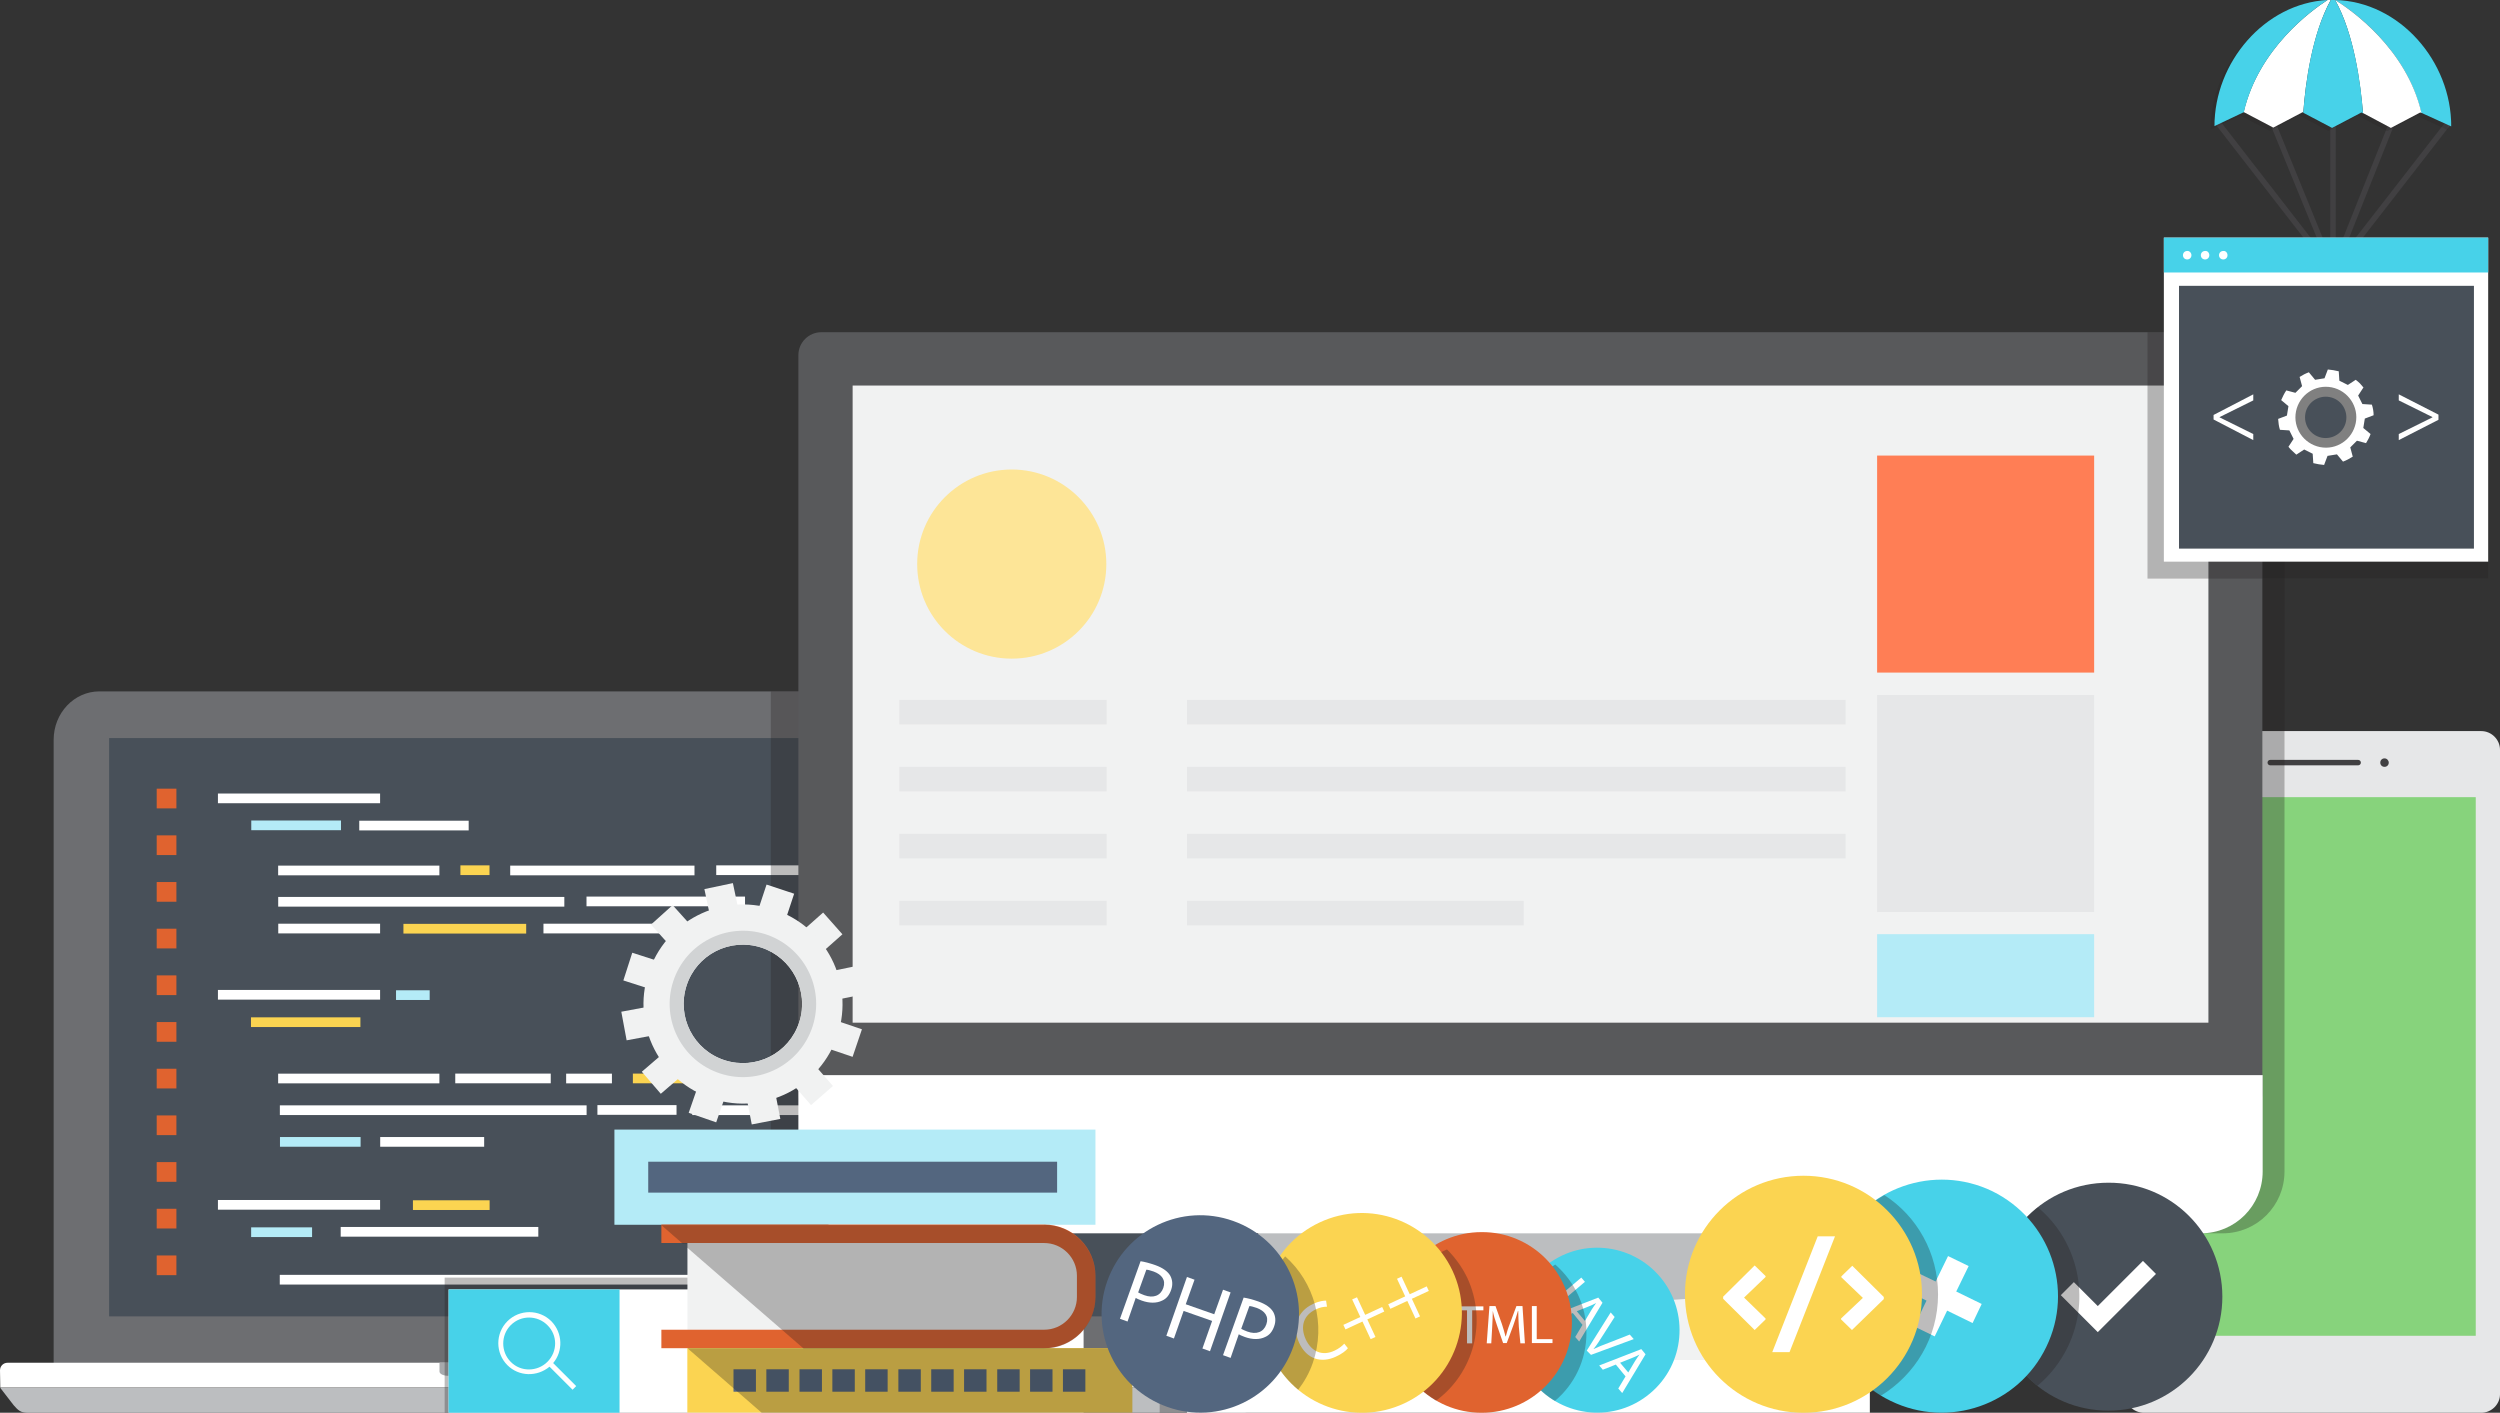 <?xml version="1.0" encoding="utf-8"?>
<!-- Generator: Adobe Illustrator 22.0.1, SVG Export Plug-In . SVG Version: 6.00 Build 0)  -->
<svg version="1.1" id="图层_1" xmlns="http://www.w3.org/2000/svg" xmlns:xlink="http://www.w3.org/1999/xlink" x="0px" y="0px"
	 viewBox="0 0 824.8 466.1" style="enable-background:new 0 0 824.8 466.1;" xml:space="preserve">
<rect x="0" y="0" width="824.8" height="466.1" fill="#333333" stroke="none"/>
<style type="text/css">
	.st0{fill:#E6E7E8;}
	.st1{fill:#87D37C;}
	.st2{fill:#414042;}
	.st3{fill:#6D6E71;}
	.st4{fill:#485059;}
	.st5{fill:#FFFFFF;}
	.st6{fill:#BCBEC0;}
	.st7{fill:#A7A9AC;}
	.st8{fill:#E0632F;}
	.st9{fill:#B4EBF7;}
	.st10{fill:#FBD451;}
	.st11{opacity:0.3;fill:#231F20;}
	.st12{fill:#F1F2F2;}
	.st13{fill:#58595B;}
	.st14{fill:#FF7E55;}
	.st15{fill:#FDE597;}
	.st16{fill:#47D2E9;}
	.st17{fill:#53667F;}
	.st18{fill:#D1D3D4;}
	.st19{opacity:0.2;fill:#231F20;}
	.st20{fill:#808080;}
</style>
<g>
	<g id="XMLID_76_">
		<path id="XMLID_80_" class="st0" d="M818.6,466.1H707.3c-3.4,0-6.2-2.8-6.2-6.2V247.4c0-3.4,2.8-6.2,6.2-6.2h111.3
			c3.4,0,6.2,2.8,6.2,6.2v212.6C824.8,463.3,822,466.1,818.6,466.1z"/>
		<rect id="XMLID_79_" x="709.3" y="263" class="st1" width="107.5" height="177.7"/>
		<path id="XMLID_78_" class="st2" d="M788.1,251.6c0,0.8-0.6,1.4-1.4,1.4c-0.8,0-1.4-0.6-1.4-1.4c0-0.8,0.6-1.4,1.4-1.4
			C787.5,250.2,788.1,250.9,788.1,251.6z"/>
		<path id="XMLID_77_" class="st2" d="M778,252.5h-29c-0.5,0-0.9-0.4-0.9-0.9l0,0c0-0.5,0.4-0.9,0.9-0.9h29c0.5,0,0.9,0.4,0.9,0.9
			l0,0C778.9,252.1,778.5,252.5,778,252.5z"/>
	</g>
	<g id="XMLID_853_">
		<path id="XMLID_852_" class="st3" d="M400.7,433.8c0,8.8,0,16.1,0,16.1H17.7c0,0,0-7.2,0-16.1V244.1c0-8.9,6.8-16,15.1-16h352.9
			c8.3,0,15.1,7.2,15.1,16V433.8z"/>
		<rect id="XMLID_851_" x="36" y="243.5" class="st4" width="346.5" height="190.8"/>
		<path id="XMLID_845_" class="st5" d="M418.4,452.1c0-1.4-1.1-2.5-2.5-2.5H2.5c-1.4,0-2.5,1.1-2.5,2.5l0.1,5.7h418.1L418.4,452.1z"
			/>
		<path id="XMLID_844_" class="st6" d="M0.1,457.9l4.4,5.7c1.4,1.6,2.3,2.5,4.5,2.5H410c1.4,0,2.5-0.8,3.8-2.5l4.4-5.7H0.1z"/>
		<path id="XMLID_840_" class="st7" d="M145,449.6v2.9c0,0.8,1.3,1.4,2.8,1.4h110.6c1.6,0,2.8-0.6,2.8-1.4v-2.9H145z"/>
		<rect id="XMLID_218_" x="51.7" y="260.2" class="st8" width="6.5" height="6.5"/>
		<rect id="XMLID_232_" x="51.7" y="275.6" class="st8" width="6.5" height="6.5"/>
		<rect id="XMLID_233_" x="51.7" y="291" class="st8" width="6.5" height="6.5"/>
		<rect id="XMLID_234_" x="51.7" y="306.4" class="st8" width="6.5" height="6.5"/>
		<rect id="XMLID_235_" x="51.7" y="321.8" class="st8" width="6.5" height="6.5"/>
		<rect id="XMLID_236_" x="51.7" y="337.2" class="st8" width="6.5" height="6.5"/>
		<rect id="XMLID_237_" x="51.7" y="352.6" class="st8" width="6.5" height="6.5"/>
		<rect id="XMLID_243_" x="51.7" y="368" class="st8" width="6.5" height="6.5"/>
		<rect id="XMLID_244_" x="51.7" y="383.4" class="st8" width="6.5" height="6.5"/>
		<rect id="XMLID_271_" x="51.7" y="398.8" class="st8" width="6.5" height="6.5"/>
		<rect id="XMLID_277_" x="51.7" y="414.2" class="st8" width="6.5" height="6.5"/>
		<rect id="XMLID_278_" x="71.9" y="261.8" class="st5" width="53.5" height="3.2"/>
		<rect id="XMLID_295_" x="71.9" y="326.6" class="st5" width="53.5" height="3.2"/>
		
			<rect id="XMLID_296_" x="130.6" y="326.6" transform="matrix(-1 -1.224647e-16 1.224647e-16 -1 272.359 656.512)" class="st9" width="11.1" height="3.2"/>
		<rect id="XMLID_279_" x="82.9" y="270.7" class="st9" width="29.6" height="3.2"/>
		
			<rect id="XMLID_280_" x="118.5" y="270.7" transform="matrix(-1 -1.224647e-16 1.224647e-16 -1 273.125 544.67)" class="st5" width="36.1" height="3.2"/>
		
			<rect id="XMLID_297_" x="82.9" y="335.5" transform="matrix(-1 -1.224647e-16 1.224647e-16 -1 201.804 674.34)" class="st10" width="36.1" height="3.2"/>
		<rect id="XMLID_309_" x="71.9" y="395.9" class="st5" width="53.5" height="3.2"/>
		
			<rect id="XMLID_308_" x="136.2" y="395.9" transform="matrix(-1 -1.224647e-16 1.224647e-16 -1 297.733 795.098)" class="st10" width="25.3" height="3.2"/>
		
			<rect id="XMLID_307_" x="82.9" y="404.8" transform="matrix(-1 -1.224647e-16 1.224647e-16 -1 185.86 812.928)" class="st9" width="20.1" height="3.2"/>
		<rect id="XMLID_310_" x="112.4" y="404.8" class="st5" width="65.2" height="3.2"/>
		<rect id="XMLID_311_" x="92.3" y="420.6" class="st5" width="153.6" height="3.2"/>
		
			<rect id="XMLID_38_" x="249.4" y="420.6" transform="matrix(-1 -1.224647e-16 1.224647e-16 -1 514.07 844.535)" class="st10" width="15.4" height="3.2"/>
		
			<rect id="XMLID_313_" x="268.4" y="420.6" transform="matrix(-1 -1.224647e-16 1.224647e-16 -1 615.054 844.535)" class="st5" width="78.3" height="3.2"/>
		
			<rect id="XMLID_281_" x="91.8" y="285.5" transform="matrix(-1 -1.224647e-16 1.224647e-16 -1 236.765 574.286)" class="st5" width="53.2" height="3.2"/>
		
			<rect id="XMLID_298_" x="91.8" y="354.2" transform="matrix(-1 -1.224647e-16 1.224647e-16 -1 236.765 711.621)" class="st5" width="53.2" height="3.2"/>
		
			<rect id="XMLID_302_" x="92.3" y="364.6" transform="matrix(-1 -1.224647e-16 1.224647e-16 -1 285.832 732.477)" class="st5" width="101.2" height="3.2"/>
		<rect id="XMLID_303_" x="197.1" y="364.6" class="st5" width="26.1" height="3.2"/>
		
			<rect id="XMLID_304_" x="228.5" y="364.6" transform="matrix(-1 -1.224647e-16 1.224647e-16 -1 531.697 732.477)" class="st5" width="74.8" height="3.2"/>
		
			<rect id="XMLID_305_" x="92.3" y="375" transform="matrix(-1 -1.224647e-16 1.224647e-16 -1 211.269 753.33)" class="st9" width="26.6" height="3.2"/>
		
			<rect id="XMLID_306_" x="125.4" y="375" transform="matrix(-1 -1.224647e-16 1.224647e-16 -1 285.134 753.33)" class="st5" width="34.3" height="3.2"/>
		<rect id="XMLID_299_" x="150.2" y="354.2" class="st5" width="31.5" height="3.2"/>
		
			<rect id="XMLID_300_" x="186.9" y="354.2" transform="matrix(-1 -1.224647e-16 1.224647e-16 -1 388.785 711.621)" class="st5" width="15.1" height="3.2"/>
		<rect id="XMLID_301_" x="208.8" y="354.2" class="st10" width="28.8" height="3.2"/>
		
			<rect id="XMLID_314_" x="249.4" y="354.2" transform="matrix(-1 -1.224647e-16 1.224647e-16 -1 598.046 711.621)" class="st5" width="99.3" height="3.2"/>
		
			<rect id="XMLID_290_" x="91.8" y="295.8" transform="matrix(-1 -1.224647e-16 1.224647e-16 -1 277.985 594.916)" class="st5" width="94.4" height="3.2"/>
		<rect id="XMLID_291_" x="193.5" y="295.8" class="st5" width="52.3" height="3.2"/>
		<rect id="XMLID_282_" x="151.9" y="285.5" class="st10" width="9.6" height="3.2"/>
		
			<rect id="XMLID_283_" x="168.4" y="285.5" transform="matrix(-1 -1.224647e-16 1.224647e-16 -1 397.526 574.286)" class="st5" width="60.8" height="3.2"/>
		
			<rect id="XMLID_292_" x="91.8" y="304.8" transform="matrix(-1 -1.224647e-16 1.224647e-16 -1 217.202 612.748)" class="st5" width="33.6" height="3.2"/>
		<rect id="XMLID_293_" x="133.1" y="304.8" class="st10" width="40.5" height="3.2"/>
		
			<rect id="XMLID_294_" x="179.3" y="304.8" transform="matrix(-1 -1.224647e-16 1.224647e-16 -1 457.498 612.748)" class="st5" width="98.9" height="3.2"/>
		<rect id="XMLID_288_" x="236.3" y="285.5" class="st5" width="54.3" height="3.2"/>
		
			<rect id="XMLID_289_" x="295.8" y="285.5" transform="matrix(-1 -1.224647e-16 1.224647e-16 -1 634.645 574.286)" class="st9" width="43.1" height="3.2"/>
	</g>
	<path class="st11" d="M753.7,386.5v-25.7v-6.1V157.3h-59.5c-4.8,0-8.7,3.9-8.7,8.7v3.1v14.8v223h47.8
		C744.6,406.9,753.7,397.8,753.7,386.5z"/>
	<g>
		<path class="st11" d="M400.7,244.1c0-8.9-6.8-16-15.1-16H254.3v126.6v6.1v25.7c0,11.3,9.1,20.4,20.4,20.4h126V244.1z"/>
		<path class="st11" d="M413.9,463.6l4.4-5.7l0.1-5.7c0-1.4-1.1-2.5-2.5-2.5h-15.1c0-1.1,0-7.8,0-15.8V423l-8.9,25.7h-9.3v17.4H410
			C411.4,466.1,412.5,465.3,413.9,463.6z"/>
	</g>
	<g>
		<g id="XMLID_13_">
			<polygon id="XMLID_1519_" class="st12" points="608.9,448.7 400.9,448.7 427.6,371.2 583.1,371.2 			"/>
			<polygon id="XMLID_1516_" class="st6" points="404.6,438.5 600.8,425.6 584.1,375.4 425.7,375.4 			"/>
			<path id="XMLID_17_" class="st13" d="M746.5,117.2c0-4.2-3.4-7.6-7.6-7.6H271c-4.2,0-7.6,3.4-7.6,7.6v243.6
				c0,4.2,3.4,7.6,7.6,7.6h467.8c4.2,0,7.6-3.4,7.6-7.6V117.2z"/>
			<path id="XMLID_16_" class="st5" d="M746.5,354.7v31.8c0,11.3-9.1,20.4-20.4,20.4H283.8c-11.3,0-20.4-9.1-20.4-20.4v-31.8H746.5z
				"/>
			<rect id="XMLID_15_" x="281.3" y="127.2" class="st12" width="447.3" height="210.2"/>
			<rect id="XMLID_14_" x="391.6" y="448.7" class="st5" width="225.3" height="17.4"/>
		</g>
		<rect x="619.3" y="150.3" class="st14" width="71.6" height="71.6"/>
		<rect x="619.3" y="229.3" class="st0" width="71.6" height="71.6"/>
		<rect x="391.6" y="230.9" class="st0" width="217.3" height="8.1"/>
		<rect x="391.6" y="253" class="st0" width="217.3" height="8.1"/>
		<rect x="391.6" y="275.1" class="st0" width="217.3" height="8.1"/>
		<rect x="391.6" y="297.2" class="st0" width="111.1" height="8.1"/>
		<rect x="296.7" y="230.9" class="st0" width="68.4" height="8.1"/>
		<rect x="296.7" y="253" class="st0" width="68.4" height="8.1"/>
		<rect x="296.7" y="275.1" class="st0" width="68.4" height="8.1"/>
		<rect x="296.7" y="297.2" class="st0" width="68.4" height="8.1"/>
		<rect x="619.3" y="308.2" class="st9" width="71.6" height="27.4"/>
		<path class="st15" d="M365,186.1c0,17.3-14,31.2-31.2,31.2c-17.3,0-31.2-14-31.2-31.2c0-17.3,14-31.2,31.2-31.2
			C351,154.9,365,168.9,365,186.1z"/>
	</g>
	<polygon class="st11" points="203.1,421.5 146.7,421.5 146.7,466.1 203.1,466.1 356.2,466.1 356.2,421.5 	"/>
	<g>
		<g>
			<rect x="148" y="425.4" class="st5" width="209.5" height="40.7"/>
			<rect x="148" y="425.4" class="st16" width="56.4" height="40.7"/>
		</g>
		<path id="XMLID_882_" class="st5" d="M181.9,435.9c-4-4-10.5-4-14.5,0c-4,4-4,10.5,0,14.5c3.8,3.8,9.8,3.9,13.9,0.5l7.6,7.6
			l1.2-1.2l-7.6-7.6C185.8,445.8,185.7,439.8,181.9,435.9z M180.6,449.3c-3.3,3.3-8.8,3.4-12.1,0c-3.3-3.3-3.3-8.8,0-12.1
			c3.4-3.4,8.8-3.3,12.1,0C184,440.5,184,445.9,180.6,449.3z"/>
	</g>
	<g>
		<g id="XMLID_826_">
			
				<rect id="XMLID_817_" x="202.7" y="372.7" transform="matrix(-1 -1.224647e-16 1.224647e-16 -1 564.109 776.776)" class="st9" width="158.7" height="31.4"/>
			
				<rect id="XMLID_821_" x="213.9" y="383.3" transform="matrix(-1 -1.224647e-16 1.224647e-16 -1 562.662 776.773)" class="st17" width="134.9" height="10.2"/>
		</g>
		<g id="XMLID_824_">
			<path id="XMLID_822_" class="st12" d="M226.8,441.7h117.8c7.6,0,13.8-6.2,13.8-13.8v-7c0-7.6-6.2-13.8-13.8-13.8H226.8V441.7z"/>
			<g id="XMLID_823_">
				<path id="XMLID_825_" class="st8" d="M218.2,444.8h126.3c9.3,0,16.9-7.6,16.9-16.9v-7c0-9.3-7.6-16.9-16.9-16.9H218.2v6.1h126.3
					c5.9,0,10.8,4.8,10.8,10.8v7c0,5.9-4.8,10.8-10.8,10.8H218.2V444.8z"/>
			</g>
		</g>
		<g id="XMLID_839_">
			
				<rect id="XMLID_827_" x="226.8" y="444.8" transform="matrix(-1 -1.224647e-16 1.224647e-16 -1 600.365 910.855)" class="st10" width="146.8" height="21.3"/>
			
				<rect id="XMLID_828_" x="350.7" y="451.7" transform="matrix(-1 -1.224647e-16 1.224647e-16 -1 708.783 910.854)" class="st17" width="7.4" height="7.4"/>
			
				<rect id="XMLID_829_" x="339.8" y="451.7" transform="matrix(-1 -1.224647e-16 1.224647e-16 -1 687.044 910.854)" class="st17" width="7.4" height="7.4"/>
			
				<rect id="XMLID_830_" x="328.9" y="451.7" transform="matrix(-1 -1.224647e-16 1.224647e-16 -1 665.306 910.854)" class="st17" width="7.4" height="7.4"/>
			
				<rect id="XMLID_831_" x="318.1" y="451.7" transform="matrix(-1 -1.224647e-16 1.224647e-16 -1 643.568 910.854)" class="st17" width="7.4" height="7.4"/>
			
				<rect id="XMLID_832_" x="307.2" y="451.7" transform="matrix(-1 -1.224647e-16 1.224647e-16 -1 621.829 910.854)" class="st17" width="7.4" height="7.4"/>
			
				<rect id="XMLID_833_" x="296.3" y="451.7" transform="matrix(-1 -1.224647e-16 1.224647e-16 -1 600.089 910.854)" class="st17" width="7.4" height="7.4"/>
			
				<rect id="XMLID_834_" x="285.5" y="451.7" transform="matrix(-1 -1.224647e-16 1.224647e-16 -1 578.349 910.854)" class="st17" width="7.4" height="7.4"/>
			
				<rect id="XMLID_835_" x="274.6" y="451.7" transform="matrix(-1 -1.224647e-16 1.224647e-16 -1 556.611 910.854)" class="st17" width="7.4" height="7.4"/>
			
				<rect id="XMLID_836_" x="263.7" y="451.7" transform="matrix(-1 -1.224647e-16 1.224647e-16 -1 534.874 910.854)" class="st17" width="7.4" height="7.4"/>
			
				<rect id="XMLID_837_" x="252.9" y="451.7" transform="matrix(-1 -1.224647e-16 1.224647e-16 -1 513.134 910.854)" class="st17" width="7.4" height="7.4"/>
			
				<rect id="XMLID_838_" x="242" y="451.7" transform="matrix(-1 -1.224647e-16 1.224647e-16 -1 491.394 910.854)" class="st17" width="7.4" height="7.4"/>
		</g>
		<path id="XMLID_846_" class="st11" d="M344.5,404.1c9.3,0,16.9,7.6,16.9,16.9v7c0,9.3-7.6,16.9-16.9,16.9h-79.4l-38.4-33.3v-1.3
			h-1.5l-7-6.1H344.5z"/>
		<polygon id="XMLID_843_" class="st11" points="373.6,444.8 373.6,466.1 251.3,466.1 226.8,444.8 226.9,444.8 		"/>
	</g>
	<g id="XMLID_58_">
		
			<rect id="XMLID_75_" x="211.6" y="312.3" transform="matrix(0.306 -0.952 0.952 0.306 -156.402 429.347)" class="st12" width="9.6" height="19.4"/>
		
			<rect id="XMLID_74_" x="220.1" y="299.2" transform="matrix(0.743 -0.669 0.669 0.743 -148.921 229.981)" class="st12" width="9.6" height="19.4"/>
		
			<rect id="XMLID_73_" x="234.1" y="292.1" transform="matrix(0.979 -0.206 0.206 0.979 -56.964 55.591)" class="st12" width="9.6" height="19.4"/>
		
			<rect id="XMLID_72_" x="249.7" y="293" transform="matrix(0.949 0.314 -0.314 0.949 107.934 -64.625)" class="st12" width="9.6" height="19.4"/>
		
			<rect id="XMLID_71_" x="262.8" y="301.6" transform="matrix(0.663 0.748 -0.748 0.663 322.928 -95.471)" class="st12" width="9.6" height="19.4"/>
		
			<rect id="XMLID_70_" x="269.8" y="315.6" transform="matrix(0.198 0.98 -0.98 0.198 539.013 -8.301)" class="st12" width="9.6" height="19.4"/>
		
			<rect id="XMLID_69_" x="268.8" y="331.2" transform="matrix(-0.321 0.947 -0.947 -0.321 684.3 191.346)" class="st12" width="9.6" height="19.4"/>
		
			<rect id="XMLID_68_" x="260.1" y="344.2" transform="matrix(-0.753 0.658 -0.658 -0.753 697.144 446.322)" class="st12" width="9.6" height="19.4"/>
		
			<rect id="XMLID_67_" x="246" y="351.1" transform="matrix(-0.982 0.19 -0.19 -0.982 565.725 667.191)" class="st12" width="9.6" height="19.4"/>
		
			<rect id="XMLID_66_" x="230.4" y="350" transform="matrix(-0.945 -0.328 0.328 -0.945 339.212 776.61)" class="st12" width="9.6" height="19.4"/>
		
			<rect id="XMLID_65_" x="217.4" y="341.2" transform="matrix(-0.652 -0.758 0.758 -0.652 101.124 748.114)" class="st12" width="9.6" height="19.4"/>
		
			<rect id="XMLID_268_" x="210.7" y="327" transform="matrix(-0.183 -0.983 0.983 -0.183 -76.146 610.182)" class="st12" width="9.6" height="19.4"/>
		<path id="XMLID_62_" class="st12" d="M213.9,321.2c-5.6,17.2,3.9,35.7,21.2,41.3c17.2,5.6,35.7-3.9,41.3-21.2
			c5.5-17.2-3.9-35.7-21.2-41.3C237.9,294.4,219.4,303.9,213.9,321.2z M263.7,337.2c-3.3,10.3-14.3,15.9-24.6,12.6
			c-10.3-3.3-15.9-14.3-12.6-24.6c3.3-10.3,14.3-15.9,24.6-12.6C261.3,315.9,267,326.9,263.7,337.2z"/>
		<path id="XMLID_59_" class="st18" d="M222.1,323.8c-4.1,12.7,2.9,26.3,15.6,30.4c12.7,4.1,26.3-2.9,30.4-15.6
			c4.1-12.7-2.9-26.3-15.6-30.4C239.8,304.2,226.2,311.1,222.1,323.8z M263.7,337.2c-3.3,10.3-14.3,15.9-24.6,12.6
			c-10.3-3.3-15.9-14.3-12.6-24.6c3.3-10.3,14.3-15.9,24.6-12.6C261.3,315.9,267,326.9,263.7,337.2z"/>
	</g>
	<g id="XMLID_1276_">
		<g id="XMLID_1313_">
			<path id="XMLID_1764_" class="st4" d="M733.2,427.8c0,20.8-16.8,37.6-37.6,37.6c-20.8,0-37.6-16.8-37.6-37.6
				c0-20.8,16.8-37.6,37.6-37.6C716.4,390.1,733.2,407,733.2,427.8z"/>
			<g id="XMLID_1314_">
				<polygon id="XMLID_1763_" class="st5" points="692.1,439.5 679.9,427.3 684.2,423 692.1,430.9 707,416 711.3,420.3 				"/>
			</g>
		</g>
		<path id="XMLID_1312_" class="st11" d="M658,427.8c0,11.9,5.6,22.5,14.2,29.4c4.1-3.4,7.5-7.7,10-12.8c7.8-16.2,3.3-35.1-9.9-46.1
			C663.6,405.2,658,415.8,658,427.8z"/>
		<g id="XMLID_1303_">
			<path id="XMLID_1311_" class="st16" d="M675.1,444.4c-9.2,19.1-32.2,27.1-51.3,17.8c-19.1-9.2-27.1-32.2-17.8-51.3
				c9.2-19.1,32.2-27.1,51.3-17.9C676.4,402.4,684.4,425.3,675.1,444.4z"/>
			<g id="XMLID_1304_">
				<g>
					<path id="XMLID_25_" class="st5" d="M638.6,422.8l4.1-8.4l6.8,3.3l-4.1,8.4l8.4,4.1l-3,6.3l-8.4-4.1l-4.1,8.5l-6.8-3.3l4.1-8.5
						l-8.3-4l3-6.3L638.6,422.8z"/>
				</g>
			</g>
		</g>
		<path id="XMLID_1302_" class="st11" d="M621.7,394.3c-6.6,3.7-12.2,9.4-15.7,16.7c-8.7,17.9-2.2,39.3,14.5,49.5
			c11.3-6.9,18.9-19.2,18.9-33.4C639.4,413.3,632.4,401.2,621.7,394.3z"/>
		<g id="XMLID_1277_">
			<path id="XMLID_1301_" class="st10" d="M634.1,427c0,21.6-17.5,39.1-39.1,39.1c-21.6,0-39.1-17.5-39.1-39.1
				c0-21.6,17.5-39.1,39.1-39.1C616.6,387.9,634.1,405.4,634.1,427z"/>
			<g id="XMLID_1278_">
				<g>
					<path id="XMLID_123_" class="st5" d="M582.5,435v0.3l-3.6,3.5l-10.4-10.3v-0.7l10.4-10.3l3.6,3.5v0.3l-7.1,6.8L582.5,435z"/>
					<path id="XMLID_121_" class="st5" d="M605.4,407.9l-15,38.2h-5.7l15-38.2H605.4z"/>
					<path id="XMLID_119_" class="st5" d="M614.6,428.2l-7.1-6.8v-0.3l3.6-3.5l10.4,10.3v0.7L611,438.8l-3.6-3.5V435L614.6,428.2z"
						/>
				</g>
			</g>
		</g>
	</g>
	<path class="st11" d="M746.5,117.2c0-4.2-3.4-7.6-7.6-7.6h-30.4v81.3h38V117.2z"/>
	<rect x="746.5" y="157.3" class="st11" width="74.4" height="33.5"/>
	<g>
		<g>
			<g>
				<path class="st2" d="M761.5,79.9c-0.3,0-0.5-0.1-0.7-0.4l-30.1-38.8c-0.3-0.4-0.2-1,0.2-1.3c0.4-0.3,1-0.2,1.3,0.2l30.1,38.8
					c0.3,0.4,0.2,1-0.2,1.3C761.9,79.8,761.7,79.9,761.5,79.9z"/>
			</g>
			<g>
				<path class="st2" d="M765.6,79.9c-0.4,0-0.7-0.2-0.9-0.6l-16.4-40.1c-0.2-0.5,0-1,0.5-1.2c0.5-0.2,1,0,1.2,0.5l16.4,40.2
					c0.2,0.5,0,1-0.5,1.2C765.8,79.8,765.7,79.9,765.6,79.9z"/>
			</g>
			<g>
				<path class="st2" d="M773.8,79.9c-0.1,0-0.2,0-0.3-0.1c-0.5-0.2-0.7-0.7-0.5-1.2l15.8-39.7c0.2-0.5,0.7-0.7,1.2-0.5
					c0.5,0.2,0.7,0.7,0.5,1.2l-15.8,39.7C774.5,79.6,774.2,79.9,773.8,79.9z"/>
			</g>
			<g>
				<path class="st2" d="M778,79.9c-0.2,0-0.4-0.1-0.6-0.2c-0.4-0.3-0.5-0.9-0.2-1.3l29.9-38.5c0.3-0.4,0.9-0.5,1.3-0.2
					c0.4,0.3,0.5,0.9,0.2,1.3l-29.9,38.5C778.5,79.7,778.3,79.9,778,79.9z"/>
			</g>
			<g>
				<path class="st2" d="M769.7,79.9c-0.5,0-0.9-0.4-0.9-0.9V40.8c0-0.5,0.4-0.9,0.9-0.9c0.5,0,0.9,0.4,0.9,0.9v38.1
					C770.6,79.4,770.2,79.9,769.7,79.9z"/>
			</g>
			<path class="st19" d="M769.2,1.2C769.2,1.3,769.2,1.3,769.2,1.2C769.2,1.3,769.2,1.3,769.2,1.2c-0.3,0-0.5,0-0.8,0
				c-0.2,0-0.4,0-0.6,0c-0.4,0-0.8,0-1.2,0c-20.8,1.1-37.3,20.6-37.3,41.6l9.7-4.6l0.1-0.1l9.7,5.1l9.7-5.1l0.2,0.1l9.5,5l9.7-5.1
				l0.5,0.3l9.2,4.9l9.7-5.1l0.4,0.2l9.9,4.5C807.6,21.6,790.5,1.7,769.2,1.2z"/>
			<g>
				<path class="st5" d="M767.9,0c-5.1,3.3-22.8,15.9-27.7,37.1l0.1-0.1l9.7,5.1l9.7-5.1l0.2,0.1c0.7-9.6,2.9-25.9,9.1-37.2
					C768.7,0,768.3,0,767.9,0z"/>
				<path class="st16" d="M770.4,0L770.4,0c5.2,3.2,23.5,15.9,28.4,37.2l9.9,4.5C808.8,20.3,791.7,0.5,770.4,0z"/>
				<path class="st5" d="M770.4,0c6.3,11.3,8.4,27.7,9.2,37.3l9.2,4.9l9.7-5.1l0.4,0.2C794,16,775.6,3.2,770.4,0z"/>
				<path class="st16" d="M770.4,0c-0.3,0-0.5,0-0.8,0c-0.2,0-0.4,0-0.6,0c-6.3,11.2-8.4,27.5-9.1,37.2l9.5,5l9.7-5.1l0.5,0.3
					C778.9,27.7,776.7,11.3,770.4,0L770.4,0z"/>
				<path class="st16" d="M767.9,0c-20.8,1.1-37.3,20.6-37.3,41.6l9.7-4.6C745.1,16,762.8,3.3,767.9,0z"/>
			</g>
		</g>
		<g>
			<rect x="713.9" y="78.4" class="st5" width="107" height="106.9"/>
			<rect x="718.9" y="94.3" class="st4" width="97.3" height="86.7"/>
			<rect x="713.9" y="78.4" class="st16" width="107" height="11.5"/>
			<g>
				<path class="st5" d="M730.3,136.9l13.1-6.8v2l-11.1,5.5v0.1l11.1,5.5v2l-13.1-6.8V136.9z"/>
				<path class="st5" d="M804.5,138.5l-13.1,6.7v-2l11.1-5.5v-0.1l-11.1-5.5v-2l13.1,6.7V138.5z"/>
			</g>
			<g>
				<path class="st5" d="M782.1,143.2l-2.4-2l0.5-3.1l2.9-1.1l0,0c0-1.2-0.2-2.4-0.6-3.6l0,0.1l-3.1-0.2l-1.4-2.8l1.7-2.6h0.1
					c-0.4-0.5-0.8-0.9-1.2-1.4c-0.4-0.4-0.9-0.8-1.4-1.2l0,0l-2.6,1.7l-2.8-1.4l-0.2-3.1l0,0c-1.2-0.3-2.4-0.5-3.6-0.6l0,0l-1.1,2.9
					l-3.1,0.5l-2-2.4l0-0.1c-1.1,0.4-2.1,0.9-3.2,1.6l0.1,0l0.8,3l-2.2,2.2l-3-0.8l0,0c-0.7,1-1.2,2.1-1.7,3.2l0,0l2.4,2l-0.5,3.1
					l-2.9,1.1l0,0c0.1,1.2,0.2,2.4,0.6,3.6l0,0l3.1,0.2l1.4,2.8l-1.7,2.6h0c0.4,0.5,0.8,1,1.3,1.4c0.4,0.4,0.9,0.8,1.3,1.2v0
					l2.6-1.7l2.8,1.4l0.2,3.1l0,0c1.2,0.3,2.4,0.5,3.6,0.6l0-0.1l1.1-2.9l3.1-0.5l2,2.4l0,0c1.1-0.4,2.2-1,3.3-1.7l-0.1,0l-0.8-3
					l2.2-2.2l3,0.8l0,0C781.1,145.4,781.7,144.3,782.1,143.2L782.1,143.2z M760.8,144.3c-3.6-3.6-3.7-9.5,0-13.2
					c3.6-3.6,9.5-3.7,13.2,0c3.7,3.6,3.7,9.5,0,13.2C770.3,147.9,764.4,147.9,760.8,144.3z"/>
				<path class="st20" d="M769.3,127.8c-5.5-1.1-10.7,2.5-11.8,7.9c-1.1,5.5,2.5,10.7,7.9,11.8c5.5,1.1,10.7-2.5,11.8-7.9
					C778.3,134.2,774.7,128.9,769.3,127.8z M766,144.4c-3.7-0.7-6.1-4.3-5.4-8c0.7-3.7,4.3-6.1,8-5.4c3.7,0.7,6.1,4.3,5.4,8
					C773.3,142.7,769.7,145.1,766,144.4z"/>
			</g>
			<path class="st5" d="M723,84.2c0,0.8-0.6,1.4-1.4,1.4c-0.8,0-1.4-0.6-1.4-1.4c0-0.8,0.6-1.4,1.4-1.4
				C722.3,82.7,723,83.4,723,84.2z"/>
			<path class="st5" d="M728.9,84.2c0,0.8-0.6,1.4-1.4,1.4c-0.8,0-1.4-0.6-1.4-1.4c0-0.8,0.6-1.4,1.4-1.4
				C728.3,82.7,728.9,83.4,728.9,84.2z"/>
			<path class="st5" d="M734.9,84.2c0,0.8-0.6,1.4-1.4,1.4c-0.8,0-1.4-0.6-1.4-1.4c0-0.8,0.6-1.4,1.4-1.4
				C734.3,82.7,734.9,83.4,734.9,84.2z"/>
		</g>
	</g>
	<g id="XMLID_1214_">
		<g id="XMLID_1263_">
			<path id="XMLID_94_" class="st16" d="M544.4,459.7c-11.5,9.7-28.7,8.1-38.3-3.4c-9.6-11.5-8.1-28.7,3.4-38.3
				c11.5-9.7,28.7-8.1,38.3,3.4C557.4,432.9,555.9,450.1,544.4,459.7z"/>
			<g id="XMLID_241_">
				<path id="XMLID_92_" class="st5" d="M521.7,421.5l1.2,1.4l-7.2,6.1c-2.9,2.4-4.9,1.7-6.5-0.1c-0.4-0.5-0.8-1.2-1-1.7l1.3-0.7
					c0.1,0.4,0.4,0.9,0.8,1.3c1.1,1.3,2.2,1.5,4.3-0.3L521.7,421.5z"/>
				<path id="XMLID_89_" class="st5" d="M518.9,433.2l-4.3,1.7l-1.2-1.4l13.9-5.4l1.4,1.7l-7.7,12.8l-1.3-1.5l2.4-4L518.9,433.2z
					 M522.9,435.8l2.2-3.7c0.5-0.8,1-1.5,1.5-2.2l0,0c-0.8,0.4-1.6,0.8-2.4,1.1l-4,1.6L522.9,435.8z"/>
				<path id="XMLID_87_" class="st5" d="M523.5,445.6l7.9-12.6l1.3,1.5l-3.9,6.1c-1.1,1.7-2,3.2-3.1,4.5l0,0
					c1.5-0.7,3.2-1.4,5.1-2.1l6.9-2.7l1.3,1.5l-14.1,5.2L523.5,445.6z"/>
				<path id="XMLID_84_" class="st5" d="M533.1,450.2l-4.3,1.7l-1.2-1.4l13.9-5.4l1.4,1.7l-7.7,12.8l-1.3-1.5l2.4-4L533.1,450.2z
					 M537.2,452.8l2.2-3.7c0.5-0.8,1-1.5,1.5-2.2l0,0c-0.8,0.4-1.6,0.8-2.4,1.1l-4,1.6L537.2,452.8z"/>
			</g>
		</g>
		<path id="XMLID_1262_" class="st11" d="M523.4,439.7c0-9-4-17-10.3-22.5c-1.3,0.8-2.6,1.6-3.7,2.6c-6.2,5.2-9.4,12.5-9.7,20
			c0.2,5.8,2.3,11.7,6.3,16.5c2,2.4,4.4,4.4,7,5.9C519.4,456.8,523.4,448.8,523.4,439.7z"/>
		<g id="XMLID_1251_">
			<path id="XMLID_240_" class="st8" d="M518.6,436.3c0,16.5-13.4,29.8-29.8,29.8c-16.5,0-29.8-13.4-29.8-29.8
				c0-16.5,13.4-29.8,29.8-29.8C505.3,406.4,518.6,419.8,518.6,436.3z"/>
			<g id="XMLID_201_">
				<path id="XMLID_83_" class="st5" d="M471.4,430.9v5.1h5.9v-5.1h1.6v12.3h-1.6v-5.8h-5.9v5.8h-1.6v-12.3H471.4z"/>
				<path id="XMLID_206_" class="st5" d="M484,432.3h-3.7v-1.3h9.1v1.3h-3.7v10.9H484V432.3z"/>
				<path id="XMLID_204_" class="st5" d="M501.1,437.8c-0.1-1.7-0.2-3.8-0.2-5.3h-0.1c-0.4,1.4-0.9,3-1.5,4.7l-2.2,5.9h-1.2l-2-5.8
					c-0.6-1.7-1.1-3.3-1.4-4.8h0c0,1.5-0.1,3.6-0.2,5.4l-0.3,5.3h-1.5l0.9-12.3h2l2.1,5.9c0.5,1.5,0.9,2.9,1.2,4.1h0.1
					c0.3-1.2,0.7-2.6,1.3-4.1l2.2-5.9h2l0.8,12.3h-1.5L501.1,437.8z"/>
				<path id="XMLID_202_" class="st5" d="M505.4,430.9h1.6v10.9h5.2v1.3h-6.8V430.9z"/>
			</g>
		</g>
		<path id="XMLID_1250_" class="st11" d="M477.4,412.2c-10.4,4.3-17.8,14.4-18.3,26.2c0.7,10.1,6.4,18.8,14.7,23.7
			c12.4-9.1,17-26,10.3-40.5C482.3,417.9,480,414.8,477.4,412.2z"/>
		<g id="XMLID_1241_">
			<path id="XMLID_200_" class="st10" d="M479.2,419.2c7.7,16.5,0.6,36.1-15.9,43.8c-16.5,7.7-36.1,0.6-43.8-15.9
				c-7.7-16.5-0.6-36.1,15.9-43.8C451.8,395.6,471.4,402.7,479.2,419.2z"/>
			<g id="XMLID_193_">
				<path id="XMLID_198_" class="st5" d="M444.7,444.8c-0.6,0.8-2,1.9-4,2.8c-4.7,2.2-9.6,0.9-12.1-4.6c-2.4-5.2-0.6-10.4,4.6-12.8
					c2.1-1,3.6-1.1,4.3-1.1l0.3,2c-1,0-2.3,0.2-3.7,0.9c-3.9,1.8-5.3,5.5-3.3,9.9c1.9,4.1,5.5,5.6,9.5,3.7c1.3-0.6,2.5-1.5,3.2-2.3
					L444.7,444.8z"/>
				<path id="XMLID_196_" class="st5" d="M447.7,428l2.7,5.8l5.6-2.6l0.7,1.5l-5.6,2.6l2.7,5.8l-1.6,0.7l-2.7-5.8l-5.6,2.6l-0.7-1.5
					l5.6-2.6l-2.7-5.8L447.7,428z"/>
				<path id="XMLID_194_" class="st5" d="M462.4,421.2l2.7,5.8l5.6-2.6l0.7,1.5l-5.6,2.6l2.7,5.8L467,435l-2.7-5.8l-5.6,2.6
					l-0.7-1.5l5.6-2.6l-2.7-5.8L462.4,421.2z"/>
			</g>
		</g>
		<path id="XMLID_1240_" class="st11" d="M419.5,447.1c2.1,4.6,5.2,8.4,8.8,11.4c2-2.6,3.7-5.6,4.8-8.8c4.5-12.9,0.5-26.7-9.1-35.2
			c-4.8,5.7-7.4,13-7.6,20.4C416.6,439,417.6,443.1,419.5,447.1z"/>
		<g id="XMLID_1215_">
			<path id="XMLID_192_" class="st17" d="M426.7,444.3c-6,17-24.6,25.9-41.5,19.9c-17-6-25.9-24.6-19.9-41.5
				c6-17,24.6-25.9,41.5-19.9C423.8,408.8,432.7,427.4,426.7,444.3z"/>
			<g id="XMLID_81_">
				<path id="XMLID_189_" class="st5" d="M376.3,416.1c1.3,0.2,2.9,0.6,4.9,1.3c2.5,0.9,4.1,2.1,4.9,3.5c0.7,1.3,0.9,2.9,0.3,4.6
					c-0.6,1.8-1.6,3-3,3.6c-1.8,0.9-4.2,0.9-6.7,0c-0.7-0.3-1.4-0.5-2-0.9l-2.7,7.8l-2.5-0.9L376.3,416.1z M375.5,426.4
					c0.5,0.3,1.2,0.6,2,0.9c3,1.1,5.4,0.2,6.3-2.4c0.9-2.6-0.5-4.4-3.2-5.4c-1.1-0.4-2-0.6-2.4-0.6L375.5,426.4z"/>
				<path id="XMLID_187_" class="st5" d="M394.1,422.2l-2.9,8.1l9.4,3.3l2.9-8.1l2.5,0.9l-6.8,19.4l-2.5-0.9l3.2-9.1l-9.4-3.3
					l-3.2,9.1l-2.5-0.9l6.8-19.4L394.1,422.2z"/>
				<path id="XMLID_184_" class="st5" d="M410.3,428.1c1.3,0.2,2.9,0.6,4.9,1.3c2.5,0.9,4.1,2.1,4.9,3.5c0.7,1.3,0.9,2.9,0.3,4.6
					c-0.6,1.8-1.6,3-3,3.6c-1.8,0.9-4.2,0.9-6.7,0c-0.7-0.3-1.4-0.5-2-0.9l-2.7,7.8l-2.5-0.9L410.3,428.1z M409.5,438.4
					c0.5,0.3,1.2,0.6,2,0.9c3,1.1,5.4,0.2,6.3-2.4c0.9-2.6-0.5-4.4-3.2-5.4c-1.1-0.4-2-0.6-2.4-0.6L409.5,438.4z"/>
			</g>
		</g>
	</g>
</g>
</svg>
